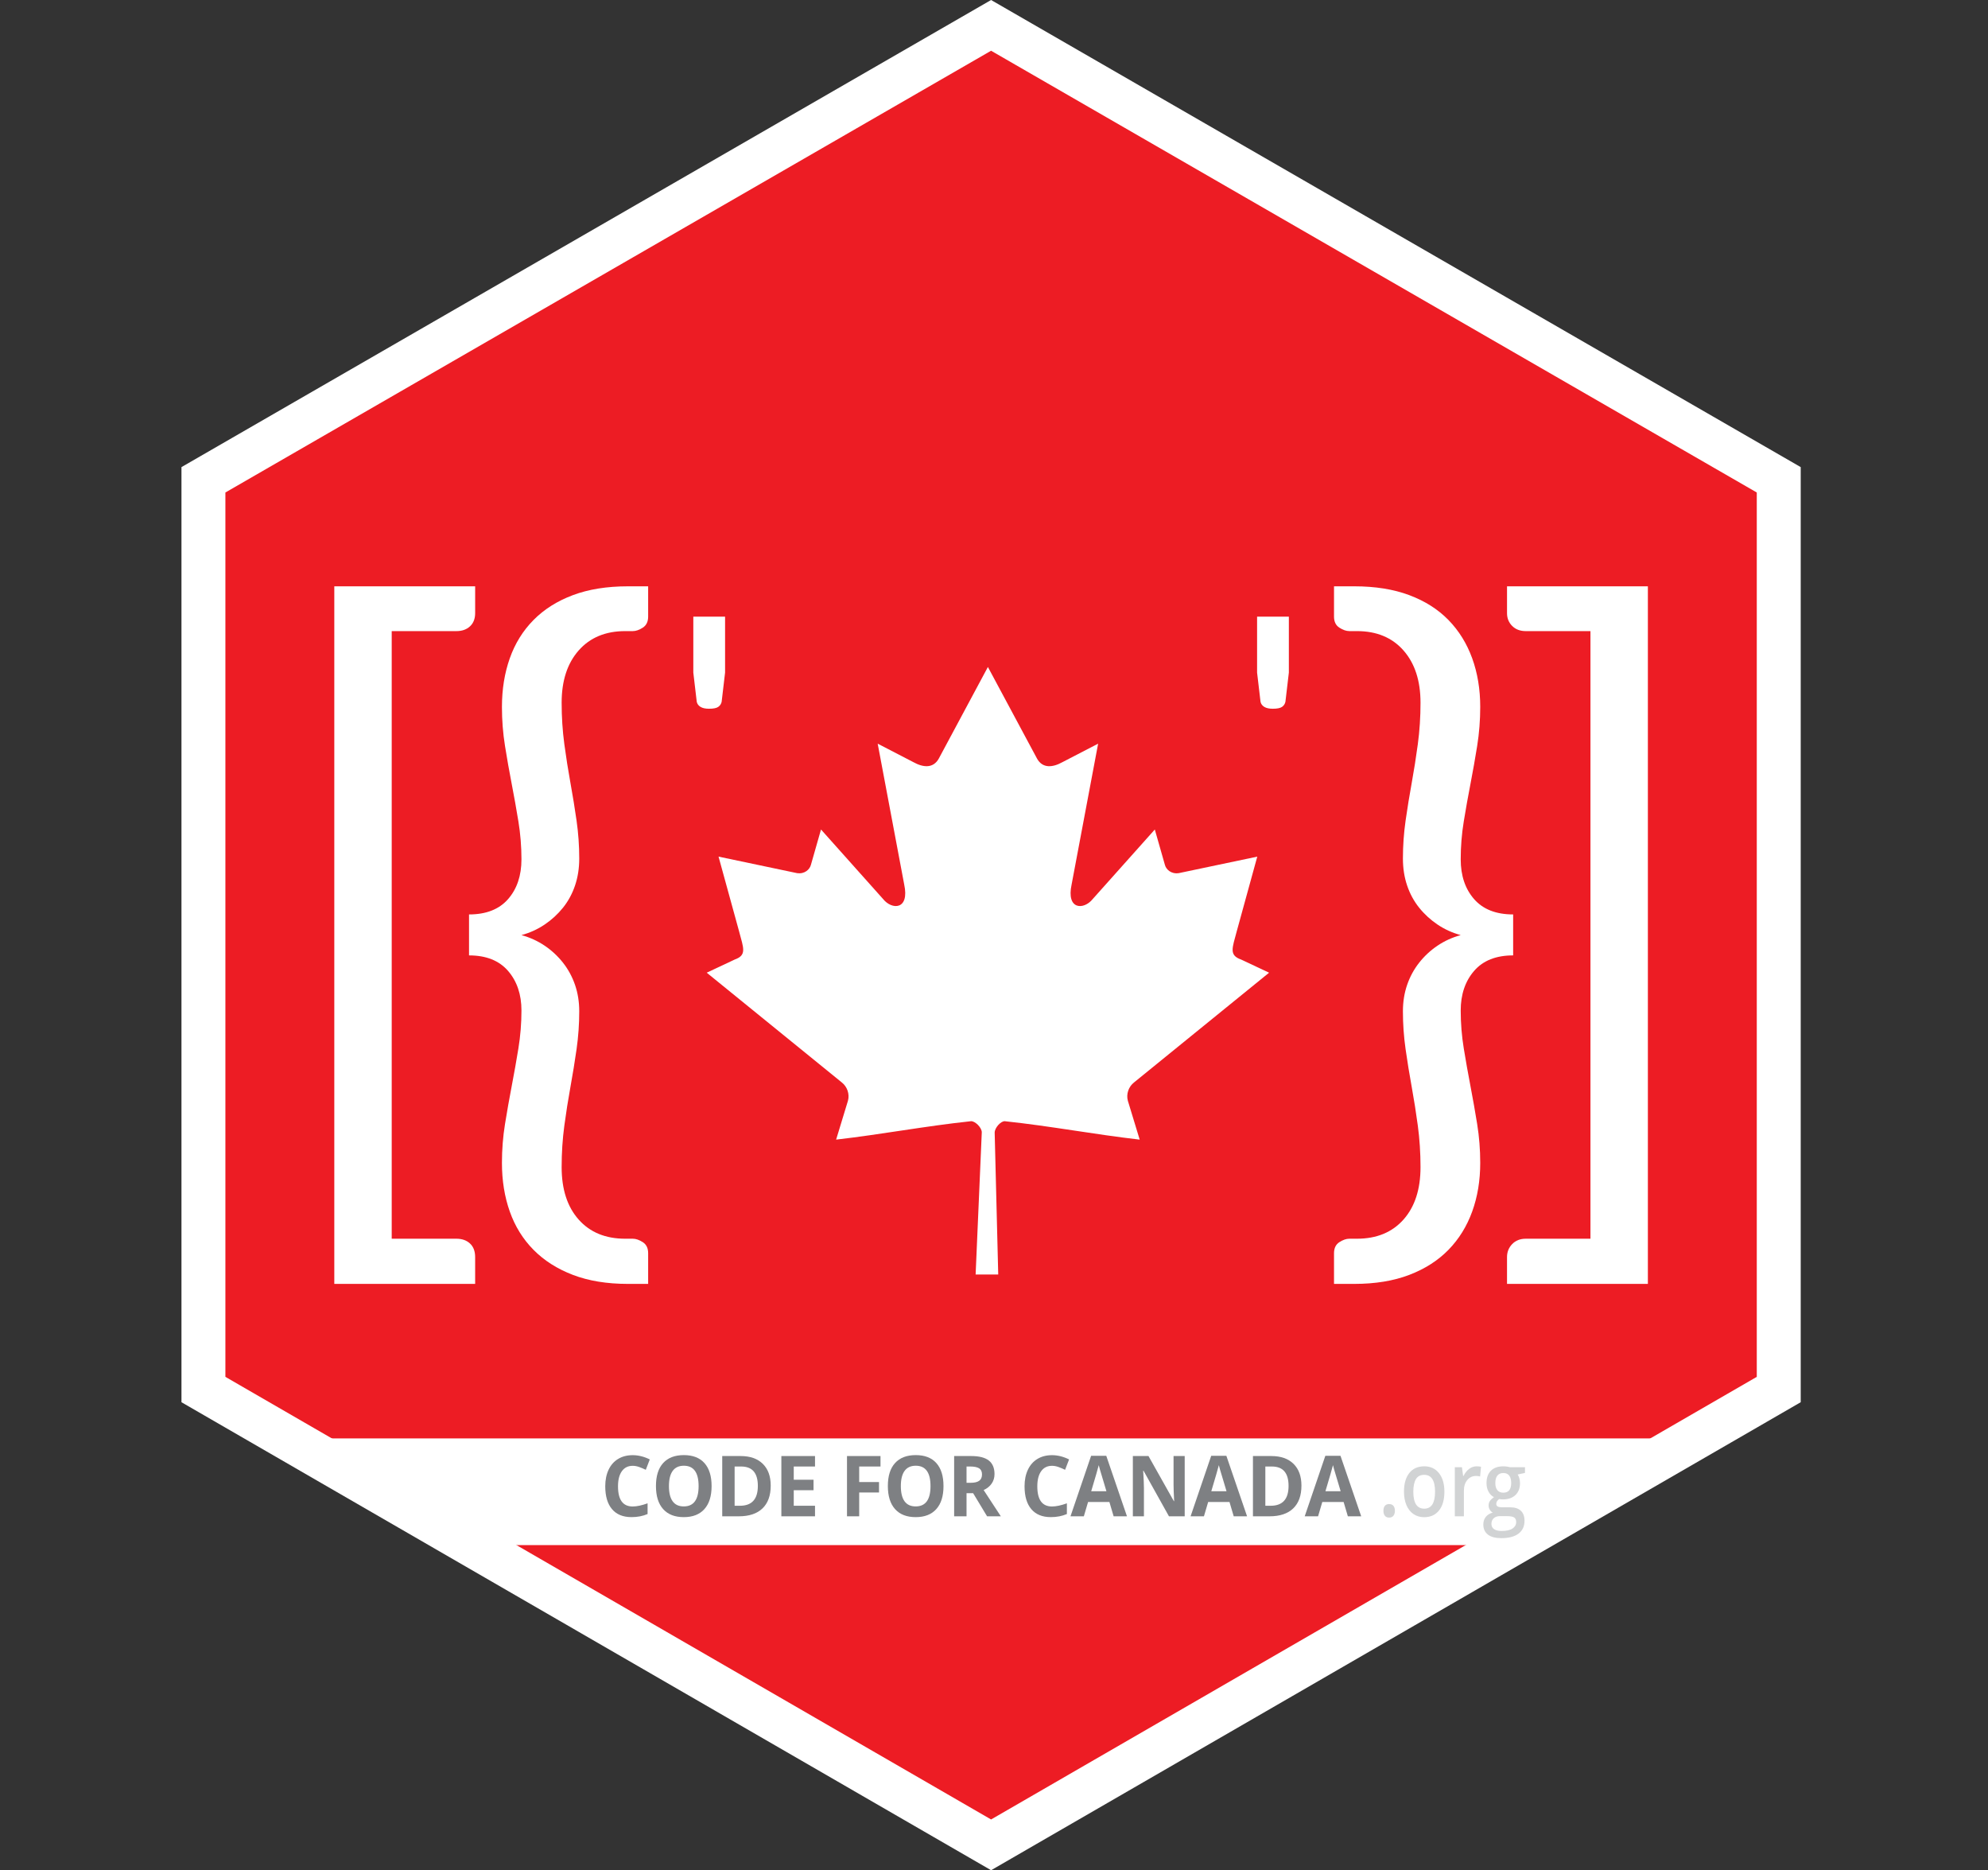 <?xml version="1.0" encoding="utf-8"?>
<!-- Generator: Adobe Illustrator 17.0.0, SVG Export Plug-In . SVG Version: 6.00 Build 0)  -->
<!DOCTYPE svg PUBLIC "-//W3C//DTD SVG 1.1//EN" "http://www.w3.org/Graphics/SVG/1.1/DTD/svg11.dtd">
<svg version="1.1" id="Layer_1" xmlns="http://www.w3.org/2000/svg" xmlns:xlink="http://www.w3.org/1999/xlink" x="0px" y="0px"
	 width="512px" height="481.542px" viewBox="0 14.36 512 481.542" enable-background="new 0 14.36 512 481.542"
	 xml:space="preserve">
<rect x="0" y="14.36" width="512" height="481.542" fill="#333333" stroke="none"/>
<g>
	<g>
		<g>
			<polygon fill="#ED1C24" points="52.393,372.136 52.393,137.898 255.249,20.891 458.107,137.898 458.107,372.136 255.249,489.367 
							"/>
			<path fill="#FFFFFF" d="M255.249,27.422L452.45,141.166v227.705L255.249,482.833L58.05,368.871V141.166L255.249,27.422
				 M255.249,14.36L46.735,134.63v240.771l208.514,120.501l208.516-120.501V134.63L255.249,14.36L255.249,14.36z"/>
		</g>
	</g>
	<g>
		<g>
			<g>
				<path fill="#FFFFFF" d="M86.097,344.936v-179.61h36.277v6.9c0,1.446-0.443,2.58-1.33,3.401
					c-0.887,0.823-2.055,1.233-3.499,1.233h-16.661v156.443h16.659c1.445,0,2.612,0.41,3.499,1.233c0.887,0.821,1.33,1.987,1.33,3.5
					v6.9H86.097z"/>
				<path fill="#FFFFFF" d="M134.299,274.551c0-4.14-1.15-7.542-3.45-10.203c-2.301-2.662-5.653-3.993-10.055-3.993v-10.548
					c4.403,0,7.754-1.314,10.055-3.944c2.3-2.628,3.45-6.045,3.45-10.253c0-3.286-0.263-6.539-0.789-9.759
					c-0.527-3.219-1.102-6.44-1.725-9.661c-0.626-3.219-1.2-6.472-1.725-9.759c-0.527-3.286-0.789-6.637-0.789-10.055
					c0-4.535,0.674-8.708,2.021-12.519c1.346-3.81,3.385-7.098,6.112-9.858c2.727-2.76,6.112-4.895,10.154-6.408
					c4.041-1.511,8.756-2.267,14.146-2.267h5.224v7.787c0,1.315-0.46,2.267-1.38,2.859c-0.921,0.591-1.774,0.887-2.563,0.887h-1.972
					c-5.062,0-9.053,1.661-11.978,4.978c-2.925,3.319-4.387,7.805-4.387,13.456c0,3.681,0.23,7.23,0.69,10.646
					c0.459,3.418,0.986,6.752,1.577,10.006c0.591,3.253,1.117,6.491,1.577,9.71c0.459,3.221,0.69,6.473,0.69,9.759
					c0,2.499-0.362,4.815-1.084,6.95c-0.724,2.136-1.76,4.041-3.106,5.718c-1.348,1.676-2.925,3.122-4.732,4.337
					c-1.808,1.217-3.796,2.12-5.964,2.711c2.169,0.591,4.156,1.496,5.964,2.711c1.807,1.217,3.383,2.679,4.732,4.387
					c1.346,1.709,2.381,3.615,3.106,5.718c0.722,2.104,1.084,4.372,1.084,6.802c0,3.287-0.231,6.54-0.69,9.759
					c-0.46,3.221-0.986,6.457-1.577,9.71c-0.591,3.253-1.118,6.589-1.577,10.006c-0.46,3.418-0.69,6.967-0.69,10.646
					c0,5.718,1.462,10.218,4.387,13.505c2.923,3.286,6.916,4.928,11.978,4.928h1.972c0.789,0,1.642,0.296,2.563,0.887
					c0.919,0.591,1.38,1.544,1.38,2.859v7.886h-5.224c-5.39,0-10.105-0.774-14.146-2.316c-4.041-1.545-7.427-3.697-10.154-6.457
					c-2.728-2.76-4.765-6.047-6.112-9.858c-1.348-3.812-2.021-7.985-2.021-12.52c0-3.417,0.262-6.752,0.789-10.006
					c0.525-3.253,1.099-6.507,1.725-9.759c0.624-3.253,1.198-6.489,1.725-9.71C134.035,281.091,134.299,277.837,134.299,274.551z"/>
				<path fill="#FFFFFF" d="M186.741,173.137v14.393l-0.887,7.542c-0.132,0.559-0.428,0.995-0.887,1.306
					c-0.46,0.312-1.249,0.468-2.365,0.468c-0.921,0-1.644-0.156-2.169-0.468c-0.527-0.312-0.855-0.747-0.986-1.306l-0.887-7.542
					v-14.393H186.741z"/>
				<path fill="#FFFFFF" d="M331.939,173.137v14.393l-0.887,7.542c-0.132,0.559-0.428,0.995-0.887,1.306
					c-0.461,0.312-1.249,0.468-2.366,0.468c-0.921,0-1.644-0.156-2.169-0.468c-0.527-0.312-0.855-0.747-0.986-1.306l-0.887-7.542
					v-14.393H331.939z"/>
				<path fill="#FFFFFF" d="M376.199,274.551c0,3.287,0.262,6.54,0.789,9.759c0.526,3.221,1.1,6.457,1.725,9.71
					c0.624,3.253,1.198,6.506,1.725,9.759c0.526,3.253,0.789,6.589,0.789,10.006c0,4.535-0.69,8.708-2.07,12.52
					c-1.38,3.81-3.418,7.098-6.112,9.858c-2.695,2.76-6.062,4.912-10.105,6.457c-4.041,1.543-8.759,2.316-14.146,2.316h-5.225
					v-7.887c0-1.315,0.459-2.267,1.38-2.859c0.919-0.591,1.774-0.887,2.563-0.887h1.972c5.06,0,9.052-1.644,11.976-4.928
					c2.923-3.287,4.387-7.787,4.387-13.505c0-3.679-0.231-7.228-0.69-10.646c-0.46-3.417-0.986-6.752-1.577-10.006
					c-0.591-3.253-1.118-6.489-1.577-9.71c-0.46-3.219-0.69-6.472-0.69-9.759c0-2.431,0.36-4.698,1.085-6.802
					c0.722-2.102,1.757-4.008,3.106-5.718c1.346-1.708,2.923-3.17,4.732-4.387c1.806-1.215,3.795-2.12,5.963-2.711
					c-2.169-0.591-4.157-1.494-5.963-2.711c-1.808-1.216-3.386-2.662-4.732-4.337c-1.348-1.676-2.383-3.581-3.106-5.718
					c-0.724-2.135-1.085-4.452-1.085-6.95c0-3.286,0.23-6.539,0.69-9.759c0.459-3.219,0.986-6.457,1.577-9.71
					c0.591-3.253,1.117-6.588,1.577-10.006c0.459-3.417,0.69-6.966,0.69-10.646c0-5.651-1.463-10.137-4.387-13.456
					c-2.925-3.318-6.917-4.978-11.976-4.978h-1.972c-0.789,0-1.644-0.296-2.563-0.887c-0.921-0.591-1.38-1.544-1.38-2.859v-7.787
					h5.225c5.389,0,10.105,0.756,14.146,2.267c4.041,1.513,7.409,3.648,10.105,6.408c2.694,2.76,4.732,6.048,6.112,9.858
					c1.38,3.812,2.07,7.985,2.07,12.519c0,3.418-0.263,6.77-0.789,10.055c-0.527,3.287-1.102,6.54-1.725,9.759
					c-0.626,3.221-1.2,6.441-1.725,9.661c-0.527,3.221-0.789,6.473-0.789,9.759c0,4.207,1.149,7.625,3.45,10.253
					c2.3,2.629,5.651,3.944,10.055,3.944v10.548c-4.404,0-7.755,1.33-10.055,3.993C377.348,267.009,376.199,270.41,376.199,274.551z
					"/>
				<path fill="#FFFFFF" d="M388.126,338.036c0-1.316,0.443-2.432,1.33-3.351c0.887-0.921,2.053-1.38,3.499-1.38h16.66V176.859
					h-16.66c-1.446,0-2.612-0.443-3.499-1.33c-0.887-0.887-1.33-1.987-1.33-3.302v-6.9h36.277v179.609h-36.277V338.036z"/>
			</g>
			<path fill="#FFFFFF" d="M254.428,186.093l-12.649,23.591c-1.435,2.564-4.007,2.326-6.578,0.894l-9.158-4.742l6.825,36.235
				c1.435,6.62-3.17,6.62-5.442,3.758l-15.981-17.891l-2.594,9.085c-0.299,1.193-1.614,2.446-3.588,2.147l-20.208-4.249
				l5.307,19.297c1.136,4.294,2.023,6.071-1.147,7.204l-7.203,3.385l34.787,28.257c1.377,1.069,2.073,2.991,1.583,4.732
				l-3.044,9.991c11.978-1.38,22.709-3.458,34.693-4.737c1.058-0.113,2.83,1.633,2.821,2.859l-1.586,36.605h5.823l-0.917-36.525
				c-0.008-1.226,1.599-3.051,2.656-2.938c11.984,1.278,22.716,3.357,34.693,4.737l-3.044-9.991
				c-0.49-1.741,0.206-3.664,1.583-4.732l34.787-28.257l-7.203-3.385c-3.169-1.133-2.283-2.911-1.147-7.204l5.307-19.297
				l-20.208,4.249c-1.973,0.298-3.289-0.955-3.588-2.147l-2.594-9.085l-15.981,17.891c-2.273,2.862-6.878,2.862-5.442-3.758
				l6.825-36.235l-9.157,4.742c-2.571,1.433-5.143,1.669-6.578-0.894"/>
		</g>
	</g>
	<polygon fill="#FFFFFF" points="430.323,384.716 80.178,384.716 113.62,412.188 396.88,412.188 	"/>
	<g>
		<path fill="#FFFFFF" d="M110.607,403.346c0-0.555,0.132-0.98,0.395-1.28c0.265-0.294,0.645-0.444,1.145-0.444
			c0.506,0,0.892,0.154,1.154,0.464c0.263,0.307,0.395,0.728,0.395,1.261c0,0.542-0.134,0.97-0.4,1.287
			c-0.268,0.317-0.65,0.477-1.15,0.477c-0.5,0-0.88-0.157-1.145-0.47C110.739,404.326,110.607,403.895,110.607,403.346z"/>
		<path fill="#FFFFFF" d="M127.03,398.435c0,2.064-0.482,3.674-1.445,4.833c-0.965,1.159-2.306,1.737-4.025,1.737
			c-1.076,0-2.026-0.268-2.851-0.8c-0.825-0.532-1.46-1.3-1.904-2.296c-0.442-0.999-0.665-2.159-0.665-3.475
			c0-2.051,0.478-3.651,1.435-4.801c0.957-1.153,2.306-1.728,4.046-1.728c1.664,0,2.982,0.588,3.951,1.767
			C126.545,394.849,127.03,396.436,127.03,398.435z M118.657,398.435c0,2.916,0.981,4.376,2.944,4.376
			c1.941,0,2.913-1.46,2.913-4.376c0-2.89-0.978-4.334-2.934-4.334c-1.025,0-1.77,0.372-2.23,1.12
			C118.887,395.969,118.657,397.037,118.657,398.435z"/>
		<path fill="#FFFFFF" d="M135.674,391.907c0.491,0,0.898,0.039,1.216,0.114l-0.238,2.501c-0.348-0.091-0.709-0.137-1.083-0.137
			c-0.978,0-1.77,0.353-2.377,1.052c-0.606,0.702-0.91,1.613-0.91,2.733v6.606h-2.444v-12.641h1.914l0.323,2.23h0.124
			c0.382-0.758,0.878-1.355,1.492-1.796C134.306,392.129,134.967,391.907,135.674,391.907z"/>
		<path fill="#FFFFFF" d="M148.739,392.135v1.473l-1.966,0.402c0.18,0.268,0.328,0.594,0.447,0.983
			c0.118,0.389,0.176,0.8,0.176,1.234c0,1.303-0.41,2.328-1.228,3.076c-0.818,0.745-1.945,1.117-3.38,1.117
			c-0.367,0-0.7-0.029-0.998-0.091c-0.527,0.359-0.792,0.777-0.792,1.261c0,0.287,0.124,0.506,0.371,0.65
			c0.245,0.144,0.697,0.219,1.357,0.219h2.007c1.269,0,2.234,0.294,2.892,0.888c0.66,0.594,0.988,1.453,0.988,2.573
			c0,1.434-0.537,2.537-1.612,3.315c-1.074,0.777-2.629,1.166-4.66,1.166c-1.568,0-2.763-0.304-3.587-0.914
			c-0.826-0.611-1.238-1.479-1.238-2.606c0-0.777,0.222-1.43,0.669-1.959c0.447-0.529,1.073-0.898,1.878-1.104
			c-0.325-0.153-0.594-0.398-0.807-0.738c-0.211-0.34-0.317-0.696-0.317-1.068c0-0.474,0.121-0.872,0.364-1.198
			c0.243-0.33,0.604-0.653,1.083-0.973c-0.598-0.281-1.081-0.741-1.452-1.378c-0.371-0.637-0.557-1.381-0.557-2.234
			c0-1.372,0.394-2.436,1.181-3.187c0.787-0.758,1.909-1.133,3.365-1.133c0.325,0,0.668,0.026,1.024,0.075
			c0.358,0.049,0.627,0.101,0.807,0.153H148.739z M139.699,406.743c0,0.578,0.238,1.025,0.714,1.339
			c0.474,0.31,1.141,0.467,2.002,0.467c1.331,0,2.322-0.209,2.975-0.63c0.652-0.418,0.976-0.973,0.976-1.665
			c0-0.549-0.178-0.94-0.536-1.172c-0.356-0.232-1.021-0.349-1.992-0.349h-1.85c-0.7,0-1.257,0.18-1.67,0.542
			C139.907,405.636,139.699,406.126,139.699,406.743z M140.751,396.227c0,0.794,0.185,1.401,0.555,1.829
			c0.372,0.428,0.903,0.64,1.597,0.64c1.414,0,2.123-0.829,2.123-2.492c0-0.823-0.176-1.457-0.526-1.904
			c-0.351-0.444-0.882-0.666-1.597-0.666c-0.707,0-1.243,0.219-1.607,0.66C140.932,394.738,140.751,395.381,140.751,396.227z"/>
		<path fill="#7E8083" d="M162.944,391.776c-1.202,0-2.132,0.464-2.791,1.394c-0.66,0.931-0.988,2.227-0.988,3.889
			c0,3.462,1.259,5.189,3.778,5.189c1.056,0,2.337-0.271,3.839-0.816v2.759c-1.234,0.532-2.614,0.797-4.138,0.797
			c-2.19,0-3.865-0.686-5.024-2.054c-1.161-1.368-1.741-3.334-1.741-5.895c0-1.613,0.286-3.027,0.856-4.242
			c0.568-1.212,1.388-2.142,2.454-2.789c1.068-0.65,2.319-0.973,3.754-0.973c1.461,0,2.929,0.366,4.405,1.094l-1.029,2.675
			c-0.563-0.274-1.13-0.516-1.7-0.722C164.051,391.877,163.493,391.776,162.944,391.776z"/>
		<path fill="#7E8083" d="M183.268,396.998c0,2.567-0.617,4.543-1.853,5.921c-1.236,1.381-3.006,2.07-5.312,2.07
			c-2.307,0-4.077-0.689-5.313-2.07c-1.234-1.378-1.853-3.36-1.853-5.944c0-2.583,0.62-4.556,1.858-5.917
			c1.239-1.362,3.016-2.041,5.328-2.041c2.314,0,4.082,0.686,5.307,2.057C182.656,392.449,183.268,394.421,183.268,396.998z
			 M172.283,396.998c0,1.734,0.32,3.037,0.958,3.916c0.638,0.878,1.592,1.316,2.862,1.316c2.546,0,3.819-1.744,3.819-5.232
			c0-3.498-1.267-5.245-3.8-5.245c-1.269,0-2.227,0.441-2.872,1.323C172.606,393.958,172.283,395.264,172.283,396.998z"/>
		<path fill="#7E8083" d="M198.494,396.871c0,2.554-0.705,4.51-2.116,5.868c-1.409,1.359-3.447,2.038-6.11,2.038h-4.262v-15.518
			h4.725c2.457,0,4.365,0.669,5.725,2.008C197.815,392.602,198.494,394.47,198.494,396.871z M195.18,396.956
			c0-3.334-1.427-5-4.283-5h-1.698v10.104h1.368C193.642,402.06,195.18,400.358,195.18,396.956z"/>
		<path fill="#7E8083" d="M209.903,404.777h-8.669v-15.518h8.669v2.697h-5.477v3.406h5.096v2.697h-5.096v4h5.477V404.777z"/>
		<path fill="#7E8083" d="M221.281,404.777h-3.14v-15.518h8.628v2.697h-5.488v4h5.106v2.688h-5.106V404.777z"/>
		<path fill="#7E8083" d="M242.994,396.998c0,2.567-0.617,4.543-1.853,5.921c-1.236,1.381-3.006,2.07-5.312,2.07
			c-2.307,0-4.077-0.689-5.313-2.07c-1.234-1.378-1.853-3.36-1.853-5.944c0-2.583,0.62-4.556,1.858-5.917
			c1.239-1.362,3.016-2.041,5.328-2.041c2.314,0,4.082,0.686,5.307,2.057C242.382,392.449,242.994,394.421,242.994,396.998z
			 M232.008,396.998c0,1.734,0.32,3.037,0.958,3.916c0.638,0.878,1.592,1.316,2.862,1.316c2.546,0,3.819-1.744,3.819-5.232
			c0-3.498-1.267-5.245-3.8-5.245c-1.269,0-2.227,0.441-2.872,1.323C232.332,393.958,232.008,395.264,232.008,396.998z"/>
		<path fill="#7E8083" d="M248.926,398.823v5.953h-3.192v-15.518h4.386c2.046,0,3.558,0.385,4.541,1.153
			c0.981,0.767,1.471,1.933,1.471,3.498c0,0.914-0.243,1.724-0.73,2.436c-0.488,0.712-1.177,1.267-2.07,1.672
			c2.265,3.488,3.741,5.741,4.427,6.76h-3.542l-3.592-5.953H248.926z M248.926,396.149h1.029c1.009,0,1.754-0.173,2.234-0.522
			c0.482-0.346,0.722-0.888,0.722-1.633c0-0.735-0.247-1.261-0.736-1.571c-0.491-0.31-1.251-0.467-2.281-0.467h-0.967V396.149z"/>
		<path fill="#7E8083" d="M270.933,391.776c-1.202,0-2.132,0.464-2.79,1.394c-0.66,0.931-0.988,2.227-0.988,3.889
			c0,3.462,1.259,5.189,3.778,5.189c1.056,0,2.337-0.271,3.839-0.816v2.759c-1.234,0.532-2.614,0.797-4.138,0.797
			c-2.19,0-3.865-0.686-5.024-2.054c-1.161-1.368-1.741-3.334-1.741-5.895c0-1.613,0.286-3.027,0.856-4.242
			c0.568-1.212,1.388-2.142,2.454-2.789c1.068-0.65,2.319-0.973,3.754-0.973c1.461,0,2.929,0.366,4.405,1.094l-1.029,2.675
			c-0.563-0.274-1.13-0.516-1.7-0.722C272.04,391.877,271.482,391.776,270.933,391.776z"/>
		<path fill="#7E8083" d="M286.809,404.777l-1.091-3.693h-5.488l-1.091,3.693h-3.439l5.312-15.58h3.902l5.333,15.58H286.809z
			 M284.956,398.324c-1.009-3.347-1.577-5.238-1.703-5.679c-0.127-0.438-0.219-0.784-0.273-1.038
			c-0.227,0.905-0.875,3.145-1.946,6.717H284.956z"/>
		<path fill="#7E8083" d="M305.115,404.777h-4.056l-6.548-11.737h-0.093c0.131,2.07,0.196,3.55,0.196,4.435v7.302h-2.853v-15.518
			h4.025l6.538,11.622h0.072c-0.103-2.015-0.154-3.442-0.154-4.275v-7.348h2.872V404.777z"/>
		<path fill="#7E8083" d="M317.739,404.777l-1.091-3.693h-5.488l-1.091,3.693h-3.439l5.312-15.58h3.902l5.333,15.58H317.739z
			 M315.885,398.324c-1.009-3.347-1.577-5.238-1.703-5.679c-0.127-0.438-0.219-0.784-0.273-1.038
			c-0.227,0.905-0.875,3.145-1.946,6.717H315.885z"/>
		<path fill="#7E8083" d="M335.179,396.871c0,2.554-0.705,4.51-2.116,5.868c-1.409,1.359-3.447,2.038-6.11,2.038h-4.262v-15.518
			h4.725c2.457,0,4.365,0.669,5.725,2.008C334.5,392.602,335.179,394.47,335.179,396.871z M331.864,396.956c0-3.334-1.427-5-4.283-5
			h-1.698v10.104h1.368C330.326,402.06,331.864,400.358,331.864,396.956z"/>
		<path fill="#7E8083" d="M347.133,404.777l-1.091-3.693h-5.488l-1.091,3.693h-3.439l5.312-15.58h3.902l5.333,15.58H347.133z
			 M345.28,398.324c-1.009-3.347-1.577-5.238-1.703-5.679c-0.127-0.438-0.219-0.784-0.273-1.038
			c-0.227,0.905-0.875,3.145-1.946,6.717H345.28z"/>
		<path fill="#D1D3D4" d="M356.296,403.346c0-0.555,0.126-0.98,0.377-1.28c0.253-0.294,0.617-0.444,1.094-0.444
			c0.485,0,0.852,0.154,1.104,0.464c0.253,0.307,0.379,0.728,0.379,1.261c0,0.542-0.129,0.97-0.384,1.287s-0.62,0.477-1.099,0.477
			c-0.477,0-0.841-0.157-1.094-0.47C356.422,404.326,356.296,403.895,356.296,403.346z"/>
		<path fill="#D1D3D4" d="M371.998,398.435c0,2.064-0.46,3.674-1.381,4.833c-0.921,1.159-2.204,1.737-3.849,1.737
			c-1.027,0-1.935-0.268-2.725-0.8c-0.789-0.532-1.394-1.3-1.819-2.296c-0.425-0.999-0.637-2.159-0.637-3.475
			c0-2.051,0.457-3.651,1.373-4.801c0.914-1.153,2.203-1.728,3.868-1.728c1.59,0,2.849,0.588,3.778,1.767
			C371.534,394.849,371.998,396.436,371.998,398.435z M363.993,398.435c0,2.916,0.937,4.376,2.813,4.376
			c1.857,0,2.786-1.46,2.786-4.376c0-2.89-0.936-4.334-2.805-4.334c-0.981,0-1.692,0.372-2.132,1.12
			S363.993,397.037,363.993,398.435z"/>
		<path fill="#D1D3D4" d="M380.263,391.907c0.47,0,0.857,0.039,1.163,0.114l-0.229,2.501c-0.331-0.091-0.676-0.137-1.034-0.137
			c-0.936,0-1.693,0.353-2.273,1.052c-0.58,0.702-0.87,1.613-0.87,2.733v6.606h-2.337v-12.641h1.83l0.307,2.23h0.121
			c0.364-0.758,0.839-1.355,1.425-1.796C378.955,392.129,379.585,391.907,380.263,391.907z"/>
		<path fill="#D1D3D4" d="M392.751,392.135v1.473l-1.879,0.402c0.173,0.268,0.315,0.594,0.428,0.983s0.17,0.8,0.17,1.234
			c0,1.303-0.392,2.328-1.174,3.076c-0.782,0.745-1.86,1.117-3.231,1.117c-0.353,0-0.669-0.029-0.955-0.091
			c-0.505,0.359-0.756,0.777-0.756,1.261c0,0.287,0.118,0.506,0.353,0.65c0.235,0.144,0.668,0.219,1.298,0.219h1.92
			c1.213,0,2.134,0.294,2.764,0.888c0.629,0.594,0.944,1.453,0.944,2.573c0,1.434-0.514,2.537-1.541,3.315
			c-1.027,0.777-2.513,1.166-4.454,1.166c-1.499,0-2.642-0.304-3.431-0.914c-0.789-0.611-1.184-1.479-1.184-2.606
			c0-0.777,0.214-1.43,0.642-1.959c0.428-0.529,1.025-0.898,1.794-1.104c-0.312-0.153-0.568-0.398-0.771-0.738
			c-0.202-0.34-0.304-0.696-0.304-1.068c0-0.474,0.116-0.872,0.349-1.198c0.232-0.33,0.576-0.653,1.034-0.973
			c-0.57-0.281-1.032-0.741-1.388-1.378c-0.354-0.637-0.531-1.381-0.531-2.234c0-1.372,0.376-2.436,1.128-3.187
			c0.753-0.758,1.824-1.133,3.217-1.133c0.312,0,0.638,0.026,0.98,0.075c0.341,0.049,0.598,0.101,0.771,0.153H392.751z
			 M384.11,406.743c0,0.578,0.227,1.025,0.681,1.339c0.454,0.31,1.092,0.467,1.914,0.467c1.274,0,2.222-0.209,2.844-0.63
			c0.624-0.418,0.936-0.973,0.936-1.665c0-0.549-0.171-0.94-0.513-1.172c-0.341-0.232-0.976-0.349-1.904-0.349h-1.77
			c-0.669,0-1.202,0.18-1.597,0.542C384.308,405.636,384.11,406.126,384.11,406.743z M385.114,396.227
			c0,0.794,0.178,1.401,0.532,1.829c0.354,0.428,0.864,0.64,1.527,0.64c1.352,0,2.028-0.829,2.028-2.492
			c0-0.823-0.168-1.457-0.501-1.904c-0.336-0.444-0.844-0.666-1.527-0.666c-0.676,0-1.189,0.219-1.536,0.66
			C385.289,394.738,385.114,395.381,385.114,396.227z"/>
	</g>
</g>
</svg>
